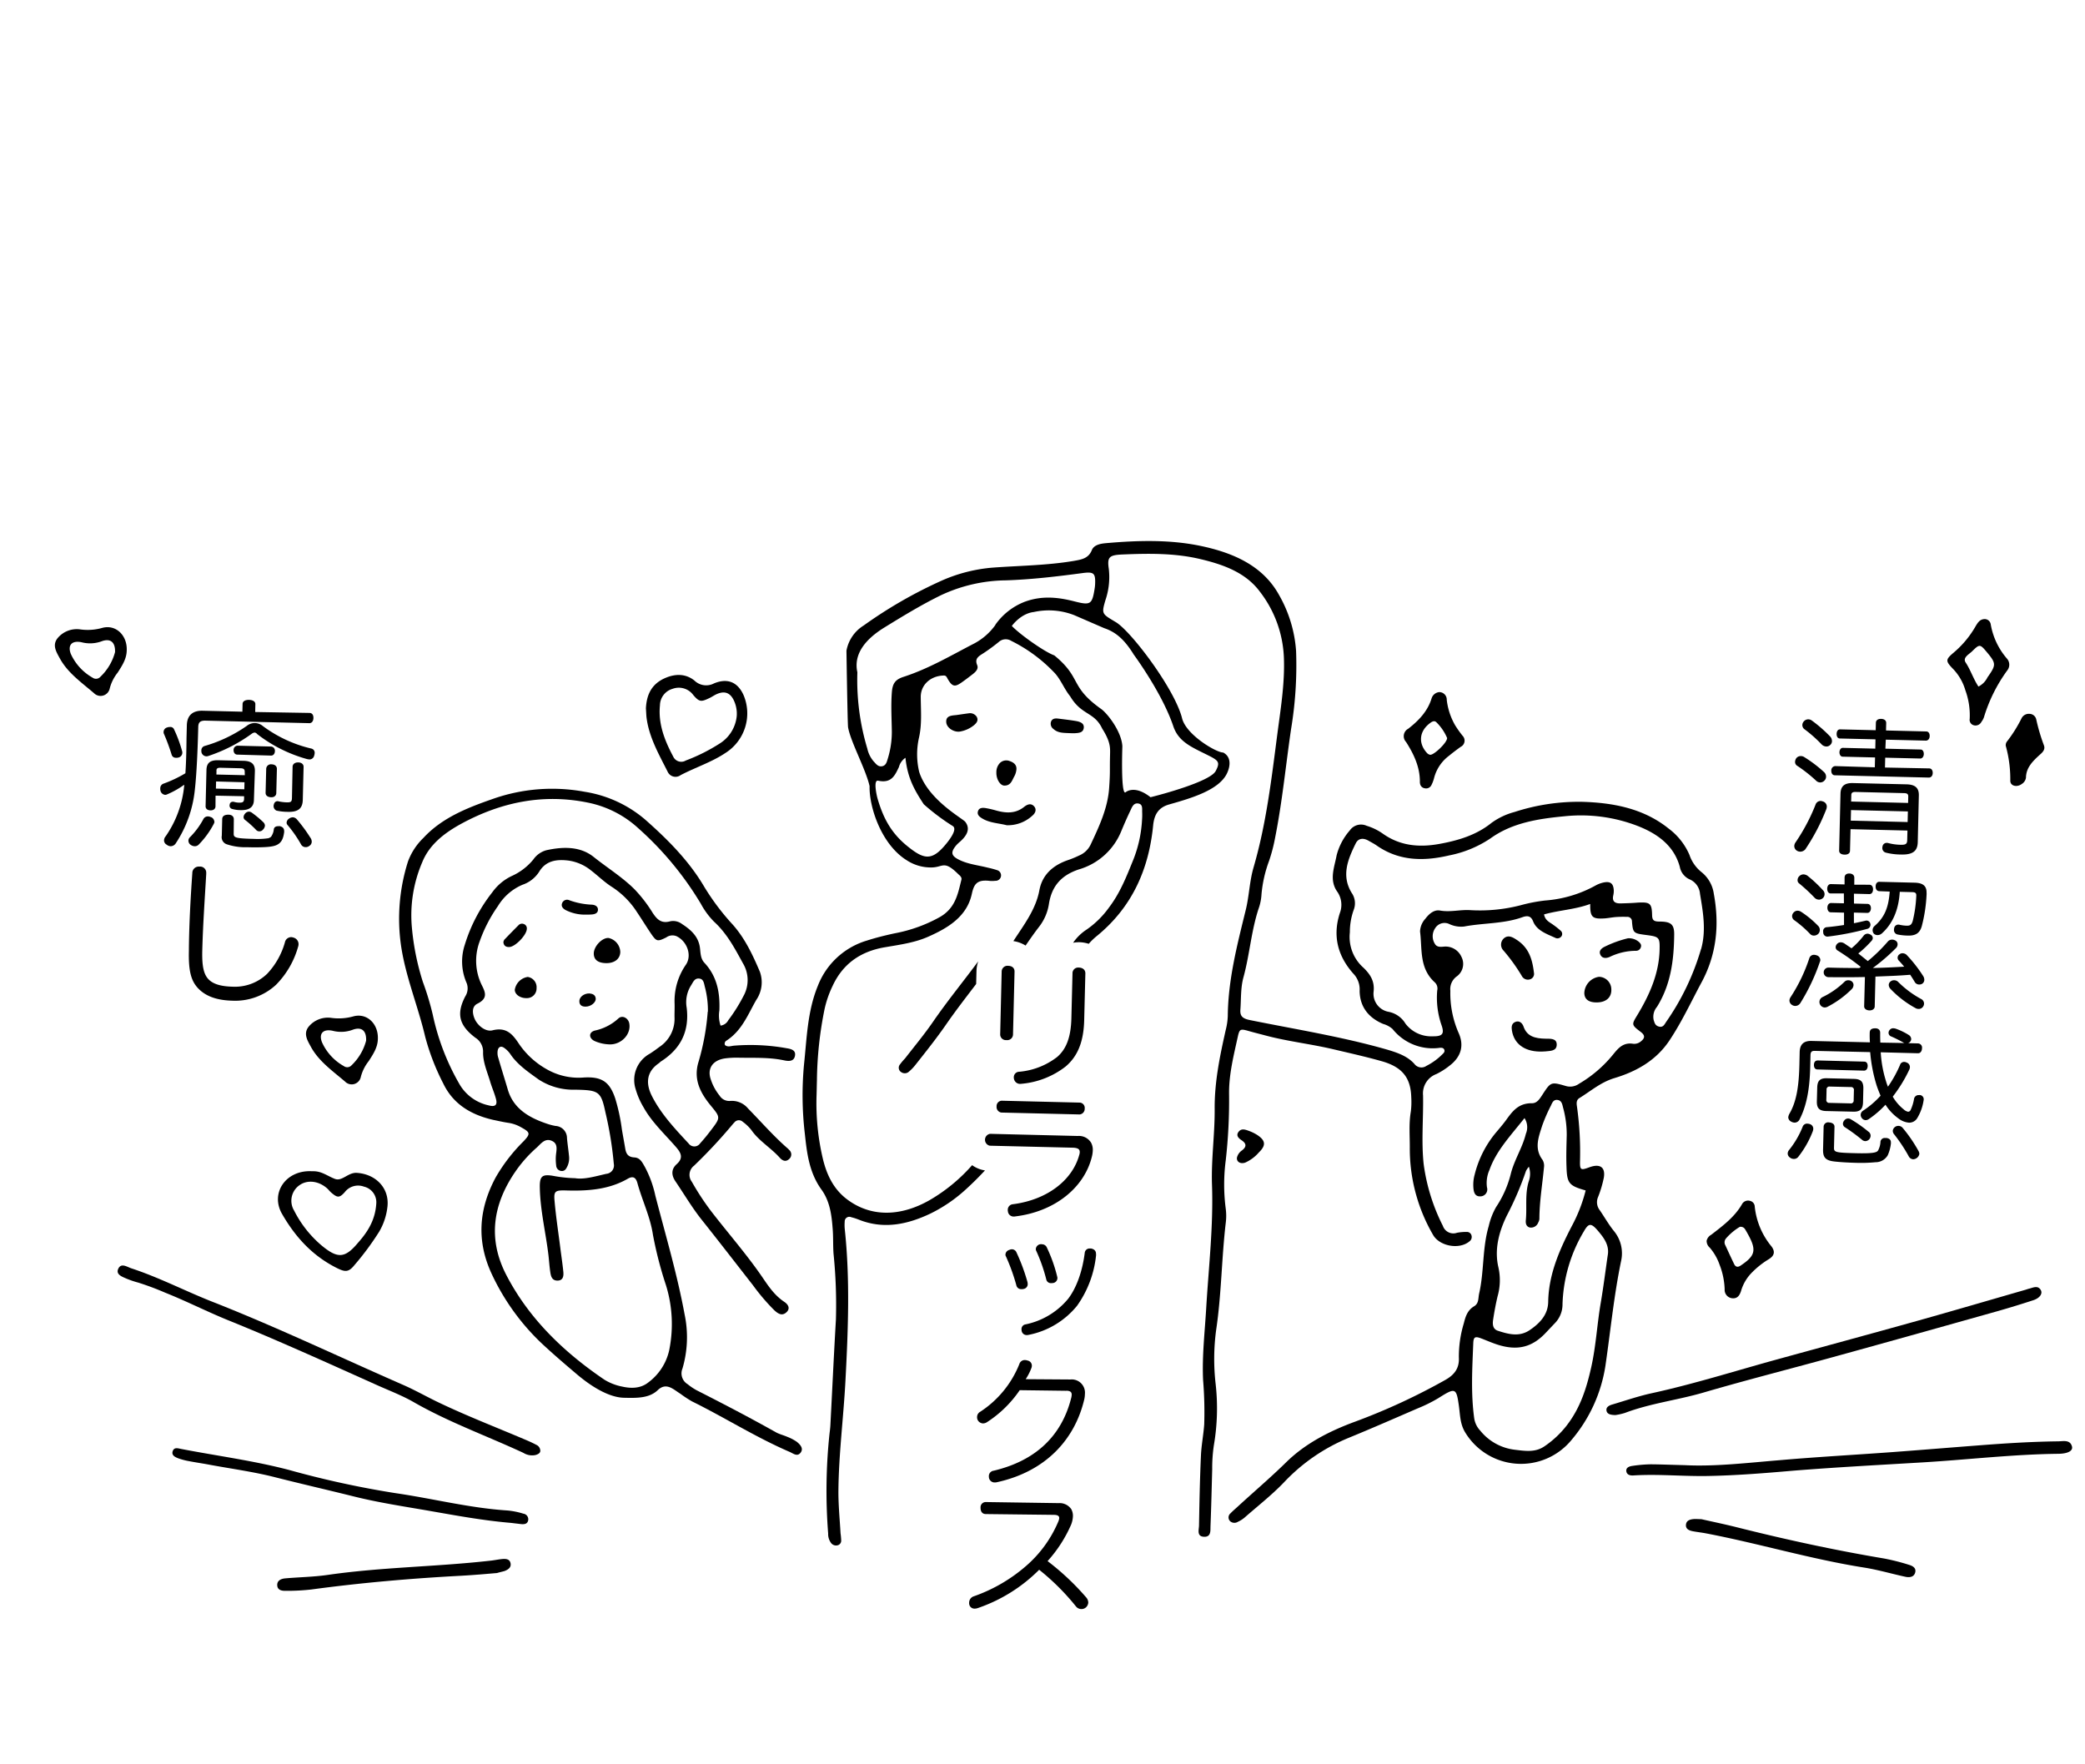 <svg xmlns="http://www.w3.org/2000/svg" width="520" height="440" viewBox="0 0 520 440">
  <g id="img_color" transform="matrix(0.996, -0.087, 0.087, 0.996, 13.371, 157.418)">
    <path id="パス_2829" data-name="パス 2829" d="M159.169,118.233c.639.65,1.467.346,2.232.346a50.978,50.978,0,0,1,12.951,1.76c1.184.3,2.368.692,1.97,2.1s-1.687,1.216-2.819.87c-3.668-1.121-7.482-1.236-11.254-1.645a21.941,21.941,0,0,0-3.144-.126c-3.269.094-4.977,2.1-4.191,5.009a12.49,12.49,0,0,0,1.813,4.129,2.808,2.808,0,0,0,2.442,1.551,5.239,5.239,0,0,1,4.349,2.263c3.007,3.647,5.774,7.482,9.1,10.908.073.084.136.178.2.262a1.488,1.488,0,0,1-.168,2.274c-.954.765-1.76.231-2.316-.513-1.97-2.641-4.831-4.632-6.465-7.513a10.9,10.9,0,0,0-1.959-2.232,1.415,1.415,0,0,0-2.1,0,6.5,6.5,0,0,0-.482.44,128.126,128.126,0,0,1-10.479,9.431,2.861,2.861,0,0,0-.891,3.929,65.607,65.607,0,0,0,4.129,7.691c3.762,5.868,7.922,11.526,11.338,17.583,1.32,2.358,2.62,4.747,4.883,6.56.964.765,1.457,1.834.272,2.7s-2.1.073-2.913-.807a51.574,51.574,0,0,1-4.757-6.675c-3.8-5.847-7.566-11.726-11.422-17.541-2.1-3.2-3.72-6.622-5.575-9.934-.9-1.6-.859-3.144.681-4.286,1.739-1.31,1.394-2.567.283-4.118-2.546-3.542-5.575-6.811-7.335-10.8a18.652,18.652,0,0,1-1.519-4.537,7.461,7.461,0,0,1,4.244-8.551c.891-.461,1.75-.975,2.6-1.509a8.383,8.383,0,0,0,4.349-6.78c.073-1.257.272-2.515.335-3.783a15.9,15.9,0,0,1,3.678-9.315c1.718-2.169.786-5.742-1.739-7.241a2.63,2.63,0,0,0-2.578.073c-2.295.9-2.515.817-3.688-1.236-1.048-1.886-2.022-3.835-3.07-5.732a20.957,20.957,0,0,0-5.679-6.78c-1.771-1.352-3.206-3.07-4.852-4.569a11.432,11.432,0,0,0-5.313-2.892c-3.039-.66-5.711-.44-7.586,2.169A7.974,7.974,0,0,1,112.329,74a13.2,13.2,0,0,0-6.581,4.778,36.214,36.214,0,0,0-5.3,8.383A13.758,13.758,0,0,0,100,97.978c.775,1.928,1.32,3.51-1.446,4.59-1.488.576-1.5,2.232-1.048,3.657.566,1.781,2.452,3.584,4.191,3.3,3.426-.555,4.81,1.278,6.1,3.563a20.486,20.486,0,0,0,6.622,7.335,15.917,15.917,0,0,0,8.687,2.8c4.736.073,6.6,1.6,7.628,5.9a47.655,47.655,0,0,1,.985,7.88c.126,1.582.283,3.144.409,4.747.1,1.247.43,2.211,2.1,2.441,1.436.21,1.855,1.467,2.368,2.546a27.244,27.244,0,0,1,1.991,7.387c1.687,10.049,3.73,20.045,4.7,30.168a27.621,27.621,0,0,1-1.708,13.4,3.144,3.144,0,0,0,.943,4,14.578,14.578,0,0,0,2.1,1.7c6.34,3.95,12.627,7.953,18.778,12.155.828.566,1.834.891,2.735,1.383a11.12,11.12,0,0,1,2.263,1.446c.807.775,1.614,1.823.692,2.808s-1.834,0-2.7-.461c-8.11-4.37-15.351-9.934-23.168-14.67a29.179,29.179,0,0,1-2.662-2.1c-1.739-1.31-3.28-3.28-5.6-1.425s-5.438,1.5-8.571,1.153-7-2.662-11.118-6.8c-2.735-2.756-5.449-5.522-8.027-8.383a56.888,56.888,0,0,1-10.971-18.337c-3.144-8.519-1.907-16.43,3-23.964a42.364,42.364,0,0,1,7.7-8.383c1.991-1.771,1.939-2.1-.272-3.584a9.043,9.043,0,0,0-3.144-1.394c-1.226-.293-2.421-.692-3.626-1.048-5.522-1.792-9.64-4.852-11.631-10.175a57.633,57.633,0,0,1-3.458-11.977c-1.111-7.754-3.573-15.32-4.024-23.2a47.153,47.153,0,0,1,3.563-20.716,15.718,15.718,0,0,1,4.38-5.543c4.988-4.527,11.4-6.465,17.908-8.11a44.408,44.408,0,0,1,23.126.178A30.493,30.493,0,0,1,144.1,60.339c5.292,5.543,10.154,11.359,13.392,18.2a59.384,59.384,0,0,0,6.235,9.955c2.756,3.72,4.307,8.006,5.7,12.27a7.8,7.8,0,0,1-1.509,6.937c-2.379,3.406-4.191,7.262-8.236,9.431A.87.87,0,0,0,159.169,118.233ZM119,148.055c2.211.576,5.019,0,7.859-.4a2.1,2.1,0,0,0,2.1-2.347,90.849,90.849,0,0,0-.964-12.951c-.65-5.313-1.153-5.669-7.031-6.287a15.8,15.8,0,0,1-8.844-3.322c-2.442-2.1-5.009-4.191-6.528-7a6.151,6.151,0,0,0-1.257-1.519c-.807-.754-1.5-.492-1.771.419a3.908,3.908,0,0,0,0,1.876c.524,2.7,1.132,5.407,1.677,8.11.985,4.8,4.632,7.408,9.106,9.336a13.832,13.832,0,0,0,1.949.681,3.018,3.018,0,0,1,2.588,3.28c0,1.477.1,2.955.115,4.432a4.694,4.694,0,0,1-.566,2.452c-.377.65-.765,1.373-1.781,1.132a1.436,1.436,0,0,1-1.048-1.488,11.84,11.84,0,0,1,.157-2.5c.241-1.341.859-2.882-.775-3.72s-2.735.566-3.846,1.394a32.483,32.483,0,0,0-5.92,5.627c-6.224,7.628-8.215,16.022-4.411,25.3,4.6,11.2,12.438,20.328,22.12,28.2a13.256,13.256,0,0,0,4.254,2.1c2.232.713,4.569.891,6.612-.461a13.675,13.675,0,0,0,5.868-7.492,32.746,32.746,0,0,0,.629-16.263,95.972,95.972,0,0,1-2.148-12.857c-.272-4.464-1.918-8.718-2.724-13.1-.21-1.174-.7-2.1-2.305-1.352-4.9,2.284-10.143,2.211-15.456,1.593-2.9-.346-3.259-.147-3.227,2.5,0,3.8.251,7.6.4,11.4.073,2.1.22,4.191.241,6.287,0,.964-.21,2.1-1.593,2.012s-1.572-1.142-1.645-2.1c-.1-1.477-.063-2.955-.1-4.432-.178-5.6-1.048-11.17-.692-16.766.178-3.091.838-3.615,3.95-2.724a33.366,33.366,0,0,0,5.019.954ZM158.487,113.3a2.5,2.5,0,0,0,2.033-1.163,41.192,41.192,0,0,0,4.286-5.658,8.121,8.121,0,0,0,.587-8.194c-1.687-3.835-3.28-7.691-6.287-10.971a19.521,19.521,0,0,1-2.871-4.715,80.4,80.4,0,0,0-13.926-20.15,26.2,26.2,0,0,0-11.6-7.335c-11.139-3.406-21.827-2.1-32.085,2.316-4.474,1.939-8.551,4.5-10.741,8.833a33.531,33.531,0,0,0-3.971,16.189A63,63,0,0,0,85.462,96a69.158,69.158,0,0,1,1.75,8.383,59.1,59.1,0,0,0,5.239,18.044,11.128,11.128,0,0,0,6.7,5.669c1.561.576,2.2.1,1.939-1.425s-.744-2.882-1.048-4.338c-.5-2.5-1.394-5-1.153-7.513a4.087,4.087,0,0,0-1.614-3.846c-3.825-3.468-4.191-6.381-1.593-10.479a3.678,3.678,0,0,0,.545-3.542,13.308,13.308,0,0,1,.461-9.3,40.017,40.017,0,0,1,7.964-12.428,12.574,12.574,0,0,1,5.093-3.594,14.806,14.806,0,0,0,5.837-3.688,5.826,5.826,0,0,1,3.406-2c4.191-.545,8.5-.293,11.631,2.693s6.664,5.617,9.431,8.9a35.157,35.157,0,0,1,4.024,6.287c.9,1.635,1.844,2.913,4.191,2.462a3.657,3.657,0,0,1,2.861.943c2.1,1.635,3.751,3.437,3.919,6.13.084,1.341-.147,2.787.807,4,2.892,3.72,3.217,7.859,2.672,12.155a7.89,7.89,0,0,0-.031,3.793Zm-2.84-3.751a22.9,22.9,0,0,0-.231-6.287c-.126-.807-.136-1.907-1.163-2.1-1.236-.3-1.677.838-2.274,1.572a7.869,7.869,0,0,0-1.519,5.407c.178,5.69-2.19,9.976-7.566,12.773-.2.1-.346.272-.545.388-3.73,2.1-3.521,5.355-2.441,8.027,1.865,4.642,5,8.613,8.089,12.574a1.75,1.75,0,0,0,2.892.178c1.048-.954,2.022-1.98,2.976-3.028,2.7-2.965,2.609-2.934.388-6.182-2.337-3.426-3.709-6.926-2.012-11.076a59.782,59.782,0,0,0,3.364-12.249Z" transform="translate(-1.309 -0.821)"/>
    <path id="パス_2830" data-name="パス 2830" d="M377.169,232.079c-1.153-.136-1.991-.377-2.1-1.247s.66-1.257,1.478-1.425c3.353-.681,6.675-1.519,10.07-1.959,10.678-1.373,21.125-3.7,31.666-5.637,12-2.2,24.017-4.349,36.015-6.6,9.19-1.729,18.348-3.573,27.517-5.365.335-.073.671-.168,1.048-.22.985-.168,2.1-.629,2.714.566.482.933-.325,2-2.012,2.41q-4.485,1.048-9.022,1.928c-13.622,2.578-27.339,5.166-41.013,7.681-11.327,2.1-22.717,3.94-34,6.193-6.591,1.31-13.413,1.519-19.909,3.343A14.943,14.943,0,0,1,377.169,232.079Z" transform="translate(-6.081 -3.396)"/>
    <path id="パス_2831" data-name="パス 2831" d="M393.355,246.613c7.461,1.048,15.613.786,23.776.828,9.431,0,18.861.314,28.24.44,7.115.094,14.24.126,21.355.2,6.664.063,13.329.22,19.972.723,1.268.094,3-.21,3.322,1.561.2,1.1-1.121,1.718-3.531,1.54-11.359-.87-22.728-.5-34.087-.817-10.793-.3-21.586-.671-32.379-.744-7,0-14-.052-20.957-.524-6.193-.409-12.323-1.593-18.547-1.76-.828,0-1.708-.231-1.781-1.163s.817-1.205,1.635-1.236a35.23,35.23,0,0,1,4.464,0C387.434,245.9,390.054,246.246,393.355,246.613Z" transform="translate(-6.141 -3.982)"/>
    <path id="パス_2832" data-name="パス 2832" d="M103.195,216.752c0,.66-.629.922-1.331,1.048a4.1,4.1,0,0,1-2.913-.8c-8.729-5.019-17.96-9.274-26.2-15.016-2.85-1.98-6.078-3.51-9.137-5.239-11.589-6.455-23.137-12.983-34.988-19.029-5.166-2.63-10.049-5.7-15.236-8.309a69.292,69.292,0,0,0-6.465-3.081,23.41,23.41,0,0,1-2.819-1.236c-1.048-.576-2.609-1.247-1.865-2.6.849-1.53,2.19-.335,3.248.126,7.052,3.018,13.423,7.146,20.255,10.479,15.288,7.66,29.906,16.284,44.838,24.426,2.683,1.467,5.239,3.217,7.817,4.768,7.031,4.191,14.377,7.775,21.586,11.621.8.43,1.593.88,2.347,1.373a1.635,1.635,0,0,1,.859,1.467Z" transform="translate(-0.033 -2.623)"/>
    <path id="パス_2833" data-name="パス 2833" d="M94.5,234.893c-6.8-1.174-13.423-3.007-20.077-4.778-6.2-1.645-12.438-3.144-18.505-5.239-6.287-2.159-12.574-4.191-18.861-6.381-5.376-1.9-11-3.144-16.525-4.684-1.54-.43-3.144-.8-4.652-1.236a16.326,16.326,0,0,1-2.578-.912c-.817-.388-1.76-.922-1.31-1.939s1.373-.587,2.1-.377c8.823,2.515,17.814,4.5,26.437,7.586a235.179,235.179,0,0,0,25.9,8.058c9.148,2.148,18.034,5.292,27.38,6.727a18.861,18.861,0,0,1,3.961,1.153,1.415,1.415,0,0,1,1.048,1.792c-.293.912-1.121.9-1.959.723Z" transform="translate(-0.193 -3.39)"/>
    <path id="パス_2834" data-name="パス 2834" d="M52.909,142.065l.681.073c2.1.178,3.468,1.582,5.176,2.379s3.343-1.32,5.459-1.048c4.747.681,7.859,4.485,6.968,9.033a15.6,15.6,0,0,1-2.62,6.1,69.785,69.785,0,0,1-6.874,7.765c-1.593,1.656-2.452,1.53-4.422.325-5.91-3.636-9.693-8.729-12.428-14.6C42.315,146.707,46.611,141.332,52.909,142.065Zm15.561,9.5a4,4,0,0,0-2.683-4.506,4.191,4.191,0,0,0-4.925.985c-1.446,1.341-1.959,1.195-3.343-.22-.314-.314-.545-.692-.849-1.048-1.939-2.1-4.663-2.683-6.727-1.561a4.726,4.726,0,0,0-2.033,6.287,27.821,27.821,0,0,0,6.025,9.211c3.72,3.7,5.554,3.783,9.137.178,2.609-2.462,4.768-5.229,5.4-9.326Z" transform="translate(-0.715 -2.303)"/>
    <path id="パス_2835" data-name="パス 2835" d="M147.913,32.425c.451-3.206,1.781-5.837,5.323-7.073,2.693-.933,5.292-.723,7.335,1.216a4.191,4.191,0,0,0,4.789,1.142c3.563-1.132,5.983.251,7.125,3.6a11.684,11.684,0,0,1-5.753,13.916c-3.626,2-7.786,2.944-11.621,4.537a2.148,2.148,0,0,1-3.144-1.048c-1.865-4.673-4.024-9.284-4.108-14.356C147.882,33.693,147.9,33.064,147.913,32.425Zm22.393,3.94a7.775,7.775,0,0,0-.44-4.191c-.775-1.876-2.1-2.421-4.076-1.739-.639.22-1.216.576-1.855.807-2.159.817-2.6.8-3.971-1.111a4.474,4.474,0,0,0-4.988-1.98,4.349,4.349,0,0,0-3.51,3.835c-.859,4.537.388,8.812,2.18,13a2.2,2.2,0,0,0,3.049,1.268,44.953,44.953,0,0,0,8.781-3.479,9.148,9.148,0,0,0,4.831-6.413Z" transform="translate(-2.397 -0.403)"/>
    <path id="パス_2836" data-name="パス 2836" d="M396.576,260.644c2.483.8,5.449,1.687,8.383,2.693,11.893,4.129,23.912,7.869,36.13,11.034a54.06,54.06,0,0,1,6.151,2.148c.891.356,1.656.943,1.331,1.949-.377,1.174-1.5,1.236-2.536.922-3.385-1.048-6.7-2.358-10.133-3.206-13.161-3.28-25.693-8.309-38.708-11.977-1-.272-2.012-.472-3.007-.754s-1.76-.754-1.561-1.792,1.132-1.216,2.1-1.216C395.172,260.455,395.633,260.539,396.576,260.644Z" transform="translate(-6.366 -4.223)"/>
    <path id="パス_2837" data-name="パス 2837" d="M404.1,190.3a2.3,2.3,0,0,1,1.268-1.4c3.081-1.97,6.193-3.9,8.289-6.884a1.718,1.718,0,0,1,2.1-.7,1.5,1.5,0,0,1,1.048,1.54,18.558,18.558,0,0,0,3.29,10.238c.88,1.425.5,2.41-.985,3.144a21.346,21.346,0,0,0-4.684,3.144,10.751,10.751,0,0,0-2.882,4.191c-.4.912-.975,1.771-2.242,1.572a2.1,2.1,0,0,1-1.771-2.389,18.432,18.432,0,0,0-.744-6.287,13.161,13.161,0,0,0-2.043-4.391,2.211,2.211,0,0,1-.639-1.771Zm8.551-2.745a14.24,14.24,0,0,0-3.626,2.525,1.5,1.5,0,0,0-.356,1.76c.576,1.6,1.153,3.217,1.76,4.82.283.754.807.964,1.582.534,3.846-2.1,4.328-3.447,2.578-7.471-.22-.492-.43-.985-.681-1.467a1.257,1.257,0,0,0-1.257-.7Z" transform="translate(-6.552 -2.938)"/>
    <path id="パス_2838" data-name="パス 2838" d="M487.664,39.537a1.53,1.53,0,0,1,1.614,1.4A17.624,17.624,0,0,0,492.6,49.89a2.284,2.284,0,0,1-.251,2.944,39.013,39.013,0,0,0-6.78,11.107,4.045,4.045,0,0,1-.7,1.048,1.656,1.656,0,0,1-2.1.66,1.394,1.394,0,0,1-.765-1.635,18.211,18.211,0,0,0-.461-7.209A12.826,12.826,0,0,0,479,51.3c-1.792-2.19-1.75-2.536.461-4.1a24.531,24.531,0,0,0,6.109-6.2C486.1,40.3,486.616,39.579,487.664,39.537Zm-2.787,16.64a5.009,5.009,0,0,0,2.452-2.1c2.483-2.924,2.473-3.28.314-6.371-1.436-2.043-1.561-2.1-3.563-.44-.87.723-2.557,1.352-1.855,2.662C483.294,51.9,483.745,54.082,484.876,56.177Z" transform="translate(-7.746 -0.642)"/>
    <path id="パス_2839" data-name="パス 2839" d="M348.445,45.95a1.865,1.865,0,0,1,1.76,2.1,16.484,16.484,0,0,0,1.53,6.486,25.961,25.961,0,0,0,1.645,2.8,1.718,1.718,0,0,1-.733,2.683c-1.048.629-2.1,1.278-3.081,1.959a10.039,10.039,0,0,0-4.191,5.176,8.614,8.614,0,0,1-.817,1.718,1.467,1.467,0,0,1-1.75.66,1.362,1.362,0,0,1-1.048-1.184,2.189,2.189,0,0,1,0-.639c.3-3.584-.912-6.895-2.578-10.08a2.1,2.1,0,0,1,.828-3.248c2.829-1.823,5.239-3.971,6.476-7.073a2.211,2.211,0,0,1,1.96-1.352ZM349.492,57.6a12.1,12.1,0,0,0-2.4-4.275c-.451-.461-1.048-.189-1.54.126-2.84,1.739-3.437,4.7-1.436,7.335a1.435,1.435,0,0,0,.775.545c.9.189,4.422-2.6,4.558-3.73Z" transform="translate(-5.492 -0.746)"/>
    <path id="パス_2840" data-name="パス 2840" d="M72.615,110.05c-.22,2.1-1.509,3.688-2.756,5.3a10.6,10.6,0,0,0-2.305,3.762,2.316,2.316,0,0,1-4.013.807c-2.85-2.9-6.067-5.585-7.712-9.326-.734-1.677-1.666-3.447-.189-5.061a6.224,6.224,0,0,1,5.91-1.729,13.538,13.538,0,0,0,5.355.115C70.415,103.207,73.108,106.246,72.615,110.05Zm-2.955.178c.335-2.546-.859-3.647-3.144-3.007a8.288,8.288,0,0,1-4.967-.2c-2.368-.723-3.542.43-2.882,2.651a12.857,12.857,0,0,0,4.914,6.381,1.425,1.425,0,0,0,1.876,0,13.13,13.13,0,0,0,4.2-5.826Z" transform="translate(-0.889 -1.681)"/>
    <path id="パス_2841" data-name="パス 2841" d="M17.751,6.381c-.22,2.1-1.5,3.7-2.745,5.313A10.374,10.374,0,0,0,12.7,15.455a2.326,2.326,0,0,1-4.024.8c-2.84-2.9-6.057-5.585-7.7-9.326C.231,5.239-.692,3.478.786,1.865A6.214,6.214,0,0,1,6.7.136,13.339,13.339,0,0,0,12.05.251C15.561-.462,18.254,2.588,17.751,6.381Zm-2.944.178c.325-2.546-.87-3.636-3.144-3a8.383,8.383,0,0,1-4.956-.21c-2.41-.723-3.563.44-2.924,2.662a12.983,12.983,0,0,0,4.9,6.381,1.436,1.436,0,0,0,1.886,0,13.234,13.234,0,0,0,4.233-5.837Z" transform="translate(0 0)"/>
    <path id="パス_2842" data-name="パス 2842" d="M497.209,64.471a1.76,1.76,0,0,1,1.53,1.54,46.8,46.8,0,0,0,1.331,6.549c.293.954-.272,1.614-1.048,2.169-1.949,1.477-3.856,2.965-4.108,5.543a2.232,2.232,0,0,1-1.174,1.457c-1.278.786-2.892.272-2.787-1.048a31.014,31.014,0,0,0-.367-8.8,1.541,1.541,0,0,1,.492-1.132,34.262,34.262,0,0,0,4.066-5.407A2.033,2.033,0,0,1,497.209,64.471Z" transform="translate(-7.954 -1.045)"/>
    <path id="パス_2843" data-name="パス 2843" d="M366.278,118.826a1.4,1.4,0,0,1-1.153,1.5,1.708,1.708,0,0,1-1.949-1.048,45.271,45.271,0,0,0-3.971-6.664,2.1,2.1,0,0,1,.493-3.144c1.153-.7,2.19.1,3.07.8C365.618,112.518,366.174,115.5,366.278,118.826Z" transform="translate(-5.816 -1.771)"/>
    <path id="パス_2844" data-name="パス 2844" d="M131.086,116.5a9.734,9.734,0,0,1-3.552-1.174c-1.341-.838-1.236-2.263.335-2.557a12.5,12.5,0,0,0,6.067-2.452c1.048-.891,2.473,0,2.651,1.341C136.922,114.469,134.083,116.953,131.086,116.5Z" transform="translate(-2.053 -1.783)"/>
    <path id="パス_2845" data-name="パス 2845" d="M366.02,138.836c-3.909-.409-6.224-2.578-6.455-5.805-.063-.87,0-1.781,1.048-2.1s1.708.492,1.918,1.331c.629,2.567,2.672,3.217,5.114,3.489,1.195.136,2.892.084,2.745,1.718s-1.7,1.415-2.965,1.446C366.858,138.93,366.292,138.846,366.02,138.836Z" transform="translate(-5.83 -2.122)"/>
    <path id="パス_2846" data-name="パス 2846" d="M287.3,158.953a3.049,3.049,0,0,1,1.425-1.687c1.216-.786,1.278-1.572.115-2.515-.723-.576-1.362-1.3-.587-2.159s1.666-.44,2.494-.063a10.815,10.815,0,0,1,2.022,1.195c2,1.561,2.1,2.787.1,4.411a9.66,9.66,0,0,1-3.626,2.242C288.019,160.692,287.065,159.98,287.3,158.953Z" transform="translate(-4.658 -2.466)"/>
    <path id="パス_2847" data-name="パス 2847" d="M385.463,124.871c-.126,1.886-1.53,2.965-3.7,2.85s-3.227-1.048-3.081-2.672a4.254,4.254,0,0,1,4-3.657,3.144,3.144,0,0,1,2.777,3.479Z" transform="translate(-6.14 -1.969)"/>
    <path id="パス_2848" data-name="パス 2848" d="M132.031,95.908c-1.907-.241-2.829-1.142-2.693-2.641.157-1.8,2.462-3.814,4.034-3.531a3.72,3.72,0,0,1,2.588,3.709C135.772,95.217,134.21,96.191,132.031,95.908Z" transform="translate(-2.097 -1.455)"/>
    <path id="パス_2849" data-name="パス 2849" d="M390.781,112.3a3.835,3.835,0,0,1,2.557,1.048c.409.409.713.859.472,1.425a1.236,1.236,0,0,1-1.32.807,15.11,15.11,0,0,0-6.7.975c-.912.283-1.9.22-2.242-.849-.283-.859.335-1.4,1.048-1.729a27.944,27.944,0,0,1,6.182-1.677Z" transform="translate(-6.218 -1.821)"/>
    <path id="パス_2850" data-name="パス 2850" d="M128.009,83.257a10.625,10.625,0,0,1-4.862-1.582c-.692-.472-1.111-1.111-.629-1.907a1.32,1.32,0,0,1,1.781-.44,18.631,18.631,0,0,0,5.522,1.593c.828.126,1.54.608,1.373,1.509-.136.733-.849.922-1.561.922S128.281,83.268,128.009,83.257Z" transform="translate(-1.983 -1.284)"/>
    <path id="パス_2851" data-name="パス 2851" d="M112.079,97.789a2.578,2.578,0,0,1,1.949,2.965,2.4,2.4,0,0,1-2.672,2.274c-1.593-.094-2.861-1.153-2.777-2.316a3.835,3.835,0,0,1,3.5-2.924Z" transform="translate(-1.76 -1.586)"/>
    <path id="パス_2852" data-name="パス 2852" d="M106.758,88.39a1.729,1.729,0,0,1,.272-.576q1.939-1.7,3.909-3.353a1.2,1.2,0,0,1,1.268-.136,1.142,1.142,0,0,1,.65,1.32c-.2,1.488-3.144,4.066-4.642,4.087C107.281,89.731,106.747,89.28,106.758,88.39Z" transform="translate(-1.731 -1.366)"/>
    <path id="パス_2853" data-name="パス 2853" d="M127.334,103.317c.775.147,1.425.493,1.436,1.394s-1.278,1.9-2.662,1.8c-.922-.063-1.5-.472-1.477-1.362C124.62,104.029,125.951,103.149,127.334,103.317Z" transform="translate(-2.021 -1.675)"/>
    <path id="パス_2854" data-name="パス 2854" d="M236.344,69.952c-1.939-.692-4.191-.922-5.952-2.232-.66-.482-1.226-1.048-.859-1.9s1.257-.775,2.1-.545,1.54.461,2.284.744c2.452.943,4.841,1.3,7.167-.241.733-.492,1.708-.87,2.431,0s.251,1.823-.66,2.421A8.98,8.98,0,0,1,236.344,69.952Z" transform="translate(-3.72 -1.056)"/>
    <path id="パス_2855" data-name="パス 2855" d="M229.331,40.922a1.97,1.97,0,0,1,1.834,1.048c.419.964-.21,1.593-.975,2.1a7.628,7.628,0,0,1-3.437,1.195c-1.572.147-3.29-1.195-3.28-2.578,0-1.645,1.383-1.582,2.672-1.593C227.162,41.037,228.179,40.974,229.331,40.922Z" transform="translate(-3.623 -0.664)"/>
    <path id="パス_2856" data-name="パス 2856" d="M235.03,56.406a3.28,3.28,0,0,1,1.048-2.221A2.274,2.274,0,0,1,238.6,53.9c1.048.451,1.677,1.174,1.467,2.253a4.432,4.432,0,0,1-.723,1.718c-.629.943-1.048,2.18-2.683,1.991C235.606,59.686,234.831,57.988,235.03,56.406Z" transform="translate(-3.81 -0.87)"/>
    <path id="パス_2857" data-name="パス 2857" d="M254.142,48.079c-1.341-.189-2.745-.262-3.72-1.341a1.6,1.6,0,0,1-.409-2.012c.4-.65,1.048-.639,1.781-.492,1.446.314,2.892.608,4.317.975,1.048.272,2.1.744,1.834,1.918s-1.362,1.132-2.41,1.1C255.043,48.2,254.593,48.131,254.142,48.079Z" transform="translate(-4.051 -0.716)"/>
    <path id="パス_2858" data-name="パス 2858" d="M90.313,247.616c-2.609,0-5.711,0-8.792-.094-12.574-.43-25.149-.44-37.723.157a53.728,53.728,0,0,1-6.507-.241c-.964-.073-1.865-.409-1.855-1.467,0-1.236,1.048-1.624,2.148-1.624,3.542,0,7.094.262,10.636.063,13.538-.765,27,.335,40.521,0,1.048,0,2.1-.147,3.144-.157s1.907.2,2.012,1.247-.713,1.5-1.656,1.781C91.738,247.386,91.235,247.438,90.313,247.616Z" transform="translate(-0.575 -3.959)"/>
    <path id="パス_2859" data-name="パス 2859" d="M62.2,26.212c.681.073.933.629.859,1.341s-.472,1.268-1.142,1.195L36.162,25.866c-1.31-.136-1.792.283-1.918,1.394C33.7,32.09,32.882,38.681,32,42.978a29.654,29.654,0,0,1-5.868,12.731,1.53,1.53,0,0,1-1.352.608,1.656,1.656,0,0,1-.943-.472,1.216,1.216,0,0,1-.555-1.142,1.645,1.645,0,0,1,.513-.985A26.532,26.532,0,0,0,29.487,41.5v-.157a21.775,21.775,0,0,1-4.474,2.022,1.048,1.048,0,0,1-.492.063,1.32,1.32,0,0,1-1.048-1.121,1.96,1.96,0,0,1,0-.65,1.205,1.205,0,0,1,.922-1.048,30.954,30.954,0,0,0,5.648-2.1c.419-2.641.765-5.805,1.048-8.771l.356-3.144c.272-2.41,1.75-3.531,4.244-3.248l9.85,1.1.22-1.939c.073-.671.786-.954,1.7-.849s1.54.524,1.467,1.205l-.21,1.939Zm-34.936.461a.985.985,0,0,1,.891.618A32.829,32.829,0,0,1,29.717,33a1.048,1.048,0,0,1,0,.4,1.236,1.236,0,0,1-1.048,1.048,1.939,1.939,0,0,1-.681,0,1.048,1.048,0,0,1-.954-.817,49.02,49.02,0,0,0-1.509-5.5,1.352,1.352,0,0,1,0-.409,1.174,1.174,0,0,1,.912-.975,2.1,2.1,0,0,1,.786-.073Zm8.959,24.478A1.624,1.624,0,0,1,36,51.7a21.659,21.659,0,0,1-4.191,4.82,1.373,1.373,0,0,1-1.048.325,1.855,1.855,0,0,1-1.048-.513,1.268,1.268,0,0,1-.377-1.048,1.226,1.226,0,0,1,.451-.786,19.1,19.1,0,0,0,3.72-4.191,1.247,1.247,0,0,1,1.226-.587,1.488,1.488,0,0,1,.576.189,1.268,1.268,0,0,1,.87,1.247ZM48.17,29.89a1.509,1.509,0,0,0-.786.241A39.609,39.609,0,0,1,36,34.742a1.634,1.634,0,0,1-.451,0,1.3,1.3,0,0,1-1.048-1.048,1.866,1.866,0,0,1,0-.482,1.132,1.132,0,0,1,.838-1.048,35.543,35.543,0,0,0,10.992-4.1,3.144,3.144,0,0,1,2.1-.524,3.2,3.2,0,0,1,1.9.933A32.766,32.766,0,0,0,61.855,35.1a1.048,1.048,0,0,1,.744,1.236,2.4,2.4,0,0,1-.189.629,1.184,1.184,0,0,1-1.257.8,4.119,4.119,0,0,1-.618-.157A35.8,35.8,0,0,1,48.725,30.32a.964.964,0,0,0-.6-.43ZM36.8,47.41c-.073.6-.587.943-1.341.859s-1.184-.534-1.111-1.132l1-8.98c.2-1.781,1.153-2.389,3.144-2.169l6.287.692c1.939.22,2.777,1.048,2.578,2.819l-.87,7.157c-.2,1.823-1.467,2.441-3.489,2.211a7.754,7.754,0,0,1-2.1-.472.838.838,0,0,1-.576-.943.513.513,0,0,1,.063-.241.733.733,0,0,1,.828-.587h.157a5.082,5.082,0,0,0,1.32.346c.912.1,1.289,0,1.383-.849l.063-.629-7.084-.765Zm8.016-8c.073-.629-.262-.87-.933-.943l-5.019-.566c-.713-.073-1.048.094-1.048.723l-.094.87,7.042.786Zm-7.524,3.573,7.042.786.2-1.739-7.042-.817Zm3.447,11.526c-.115.954.22,1.226,3.772,1.666l1.111.126a18.3,18.3,0,0,0,3.552.157,1.237,1.237,0,0,0,.409-.115.933.933,0,0,0,.566-.461,3.72,3.72,0,0,0,.65-1.53c.136-.545.608-.734,1.195-.671h.283c.733.21,1.121.65,1.048,1.32v.2c-.335,1.53-.807,2.557-2.022,3.06-1.048.44-2.777.409-5.941.136l-1.551-.168a14.586,14.586,0,0,1-5.03-1.174,1.865,1.865,0,0,1-1.048-2.232l.461-4.108c.084-.8.723-1.048,1.593-.985s1.373.555,1.289,1.3ZM43.34,35c-.587-.063-.891-.576-.817-1.247a1.048,1.048,0,0,1,1.048-.964l8.309.933a1.048,1.048,0,0,1,.891,1.205c-.073.671-.482,1.1-1.048,1.048ZM48.369,52.4a1.184,1.184,0,0,1,.3.87,1.6,1.6,0,0,1-.587.943,1.121,1.121,0,0,1-.964.325,1.048,1.048,0,0,1-.681-.356,25.431,25.431,0,0,0-2.609-2.808.859.859,0,0,1-.272-.754,1.467,1.467,0,0,1,.409-.754,1.278,1.278,0,0,1,1.048-.44,1.3,1.3,0,0,1,.681.314A26.353,26.353,0,0,1,48.38,52.4Zm1.855-13.276a1.174,1.174,0,0,1,1.436-.964c.828.094,1.289.587,1.216,1.257L52.2,45.409c-.063.629-.629,1.048-1.457.912s-1.257-.576-1.195-1.216Zm6.6.094c.073-.671.681-1.048,1.509-.954s1.3.587,1.216,1.257l-.912,8.152c-.231,2.1-1.4,2.934-3.9,2.651a13.192,13.192,0,0,1-2.861-.555,1.228,1.228,0,0,1-.555-1.509c.189-.618.576-.859,1.048-.807a.629.629,0,0,1,.231.063,11.306,11.306,0,0,0,1.959.419c1.048.115,1.331,0,1.436-1.048Zm-2.7,13.737a1.362,1.362,0,0,1,.618-.891,1.823,1.823,0,0,1,1.048-.283,1.467,1.467,0,0,1,.975.629,38.477,38.477,0,0,1,2.913,4.778,1.739,1.739,0,0,1,.272,1.111,1.257,1.257,0,0,1-.713.964,1.415,1.415,0,0,1-.943.21,1.289,1.289,0,0,1-1.048-.754,30.619,30.619,0,0,0-2.913-5.093A.922.922,0,0,1,54.122,52.953Z" transform="translate(-0.377 -0.351)"/>
    <path id="パス_2860" data-name="パス 2860" d="M33.1,64.495v.115C32.249,70.4,31.149,77.373,30.436,83.7c-.409,3.72-.168,5.826.964,7.2s3.144,2.033,5.826,2.337a11.6,11.6,0,0,0,8.844-2.462,18.861,18.861,0,0,0,5.082-7.4,1.614,1.614,0,0,1,1.677-1.184,2.1,2.1,0,0,1,.629.189,1.677,1.677,0,0,1,1.048,1.76,2.19,2.19,0,0,1-.189.66,21.89,21.89,0,0,1-6.287,8.907,15.016,15.016,0,0,1-11.191,3c-3.72-.419-6.392-1.593-8.121-3.668s-2.159-4.652-1.6-9.682c.566-6.13,1.614-13.423,2.536-19.207a1.6,1.6,0,0,1,1.886-1.477h.084A1.519,1.519,0,0,1,33.1,64.495Z" transform="translate(-0.436 -1.016)"/>
    <path id="パス_2861" data-name="パス 2861" d="M444.354,75.68a1.3,1.3,0,0,1-.419.8,1.446,1.446,0,0,1-1.195.43,1.488,1.488,0,0,1-.933-.513,35.818,35.818,0,0,0-4.422-4.15,1.111,1.111,0,0,1-.4-1.048,1.7,1.7,0,0,1,.388-.838,1.4,1.4,0,0,1,1.195-.419,1.593,1.593,0,0,1,.713.262,33.04,33.04,0,0,1,4.652,4.191,1.551,1.551,0,0,1,.419,1.289Zm-.461,7.408a3.139,3.139,0,0,1-.126.5,50.926,50.926,0,0,1-6.13,9.609,1.656,1.656,0,0,1-1.341.482,1.582,1.582,0,0,1-.849-.356,1.373,1.373,0,0,1-.492-1.163,1.708,1.708,0,0,1,.388-.88,47.565,47.565,0,0,0,5.795-8.949,1.331,1.331,0,0,1,1.352-.807,1.75,1.75,0,0,1,.534.168A1.341,1.341,0,0,1,443.893,83.088Zm1.163-14.974a1.7,1.7,0,0,1-1.111-.639,33.317,33.317,0,0,0-3.992-4.191,1.3,1.3,0,0,1-.367-1.048,1.414,1.414,0,0,1,.43-.838,1.477,1.477,0,0,1,2-.073,35.165,35.165,0,0,1,4.265,4.432A1.687,1.687,0,0,1,446.6,66.9a1.257,1.257,0,0,1-.461.87A1.373,1.373,0,0,1,445.056,68.114ZM470.2,75.795c.545.063.817.576.744,1.226s-.451,1.048-1,1.048l-23.409-2.62c-.545-.063-.817-.608-.744-1.226a1.057,1.057,0,0,1,1.048-1.048l9.839,1.163.272-2.442-8.048-.9c-.513-.052-.744-.629-.681-1.184s.409-1.048.922-1l8.058.9.251-2.305-8.823-.985c-.576-.063-.775-.6-.713-1.216s.388-1.111.964-1.048l8.823.985.21-1.865c.073-.618.618-.922,1.383-.838s1.236.5,1.174,1.132l-.21,1.855,9.986,1.121c.587.063.817.608.744,1.226s-.419,1.048-1,1.048l-9.986-1.111-.293,2.232,8.75.975c.513.063.744.6.681,1.184s-.419,1.048-.922,1.048l-8.75-.975-.272,2.442ZM448.7,94.541c-.073.66-.65.933-1.457.838s-1.31-.482-1.236-1.132l1.572-14.115c.22-1.886,1.257-2.588,3.364-2.347l13.276,1.477c2.1.241,3.007,1.153,2.787,3.049L465.72,93.9c-.251,2.19-1.519,3.007-4.4,2.683a15.959,15.959,0,0,1-3.709-.786,1.174,1.174,0,0,1-.817-1.268.857.857,0,0,1,.073-.325,1.048,1.048,0,0,1,1.163-.828.912.912,0,0,1,.325.073,13.14,13.14,0,0,0,3.049.7c1.278.147,1.635-.073,1.739-.985l.272-2.4L449.3,89.187Zm15.477-10.625.178-1.6c.063-.629-.241-.838-.933-.922l-12.082-1.352c-.7-.073-1.048.1-1.111.692l-.178,1.6Zm-.534,4.736.293-2.63-14.1-1.572-.293,2.62Z" transform="translate(-7.052 -0.989)"/>
    <path id="パス_2862" data-name="パス 2862" d="M438.872,121.7a.681.681,0,0,1-.115.356,49.406,49.406,0,0,1-5.742,9.839,1.53,1.53,0,0,1-1.373.65,1.488,1.488,0,0,1-.807-.346,1.3,1.3,0,0,1-.5-1.163,1.582,1.582,0,0,1,.346-.775,41.014,41.014,0,0,0,5.512-9.3,1.205,1.205,0,0,1,1.257-.713,2.1,2.1,0,0,1,.608.178,1.247,1.247,0,0,1,.817,1.278Zm.22-8.54a1.415,1.415,0,0,1,.314,1.048,1.362,1.362,0,0,1-.43.88,1.582,1.582,0,0,1-1.184.377,1.278,1.278,0,0,1-.9-.5,27.169,27.169,0,0,0-3.636-3.762,1.258,1.258,0,0,1-.44-1.048,1.32,1.32,0,0,1,.471-.87,1.341,1.341,0,0,1,1.048-.356,1.75,1.75,0,0,1,.88.4,24.1,24.1,0,0,1,3.877,3.835Zm.692-6.528a1.54,1.54,0,0,1-.912-.472,43.266,43.266,0,0,0-3.6-3.982.964.964,0,0,1-.314-.849,1.362,1.362,0,0,1,.513-.943,1.488,1.488,0,0,1,1.1-.356,2.012,2.012,0,0,1,.922.4,33.1,33.1,0,0,1,3.573,3.982,1.373,1.373,0,0,1-.168,1.9,1.53,1.53,0,0,1-1.153.325Zm6.8,22a1.52,1.52,0,0,1-.513.943,24.353,24.353,0,0,1-6.444,3.888,1.708,1.708,0,0,1-.712.1,1.373,1.373,0,0,1-1.163-1.5,1.341,1.341,0,0,1,.859-1.121,20.589,20.589,0,0,0,5.763-3.3,1.3,1.3,0,0,1,1.048-.325,1.383,1.383,0,0,1,.744.3,1.142,1.142,0,0,1,.419,1.016Zm6.151-24.593c.618.073.849.65.775,1.268s-.419,1.132-1.048,1.048l-3.793-.43-.2,2.452,3.353.377c.587.063.817.608.754,1.184s-.43,1.142-1.048,1.048l-3.28-.367-.22,2.641c1.048-.1,2.1-.251,2.955-.377a.964.964,0,0,1,1.111.9.555.555,0,0,1,0,.262,1.048,1.048,0,0,1-.954.922,68.466,68.466,0,0,1-9.818,1.048h-.178a1.048,1.048,0,0,1-.943-1.174v-.22a.954.954,0,0,1,.954-.964c1.436,0,2.955-.073,4.37-.168l.272-3.07-3.322-.377c-.545-.063-.765-.671-.7-1.257s.409-1.048.964-1.048l3.238.356.2-2.452-3.29-.283c-.576-.063-.807-.65-.744-1.268s.43-1.132,1.048-1.048l3.353.377.157-1.718c.073-.618.513-.975,1.278-.891s1.195.545,1.132,1.163l-.157,1.718Zm-3.144,22.833c-3.081-.2-6.151-.472-9.106-.765a1.195,1.195,0,0,1,.2-2.379l1.561.178c2.043.231,4.087.419,6.13.608a.462.462,0,0,0,.2-.126.419.419,0,0,0,.2-.126,61.706,61.706,0,0,0-5.355-4.548.964.964,0,0,1-.451-.933,1.236,1.236,0,0,1,.377-.692,1.184,1.184,0,0,1,1-.367,1.75,1.75,0,0,1,.849.346l1.687,1.373a20.518,20.518,0,0,0,3.269-2.85,1.247,1.247,0,0,1,1.048-.43,1.5,1.5,0,0,1,.7.3.964.964,0,0,1,.492.9,1.048,1.048,0,0,1-.335.629,26.99,26.99,0,0,1-3.6,2.882l2.2,2.1a40.1,40.1,0,0,0,5.355-4.38,1.4,1.4,0,0,1,1.195-.419,1.593,1.593,0,0,1,.712.262,1.048,1.048,0,0,1,.5,1.048,1.383,1.383,0,0,1-.377.775,47.789,47.789,0,0,1-6.287,4.537c2.6.178,5.239.283,7.817.356-.409-.6-.828-1.163-1.247-1.687a1.01,1.01,0,0,1,.388-1.509,1.111,1.111,0,0,1,.8-.168,1.53,1.53,0,0,1,.9.461,34.456,34.456,0,0,1,3.72,5.732,1.782,1.782,0,0,1,.157.87,1.153,1.153,0,0,1-.734.985,1.373,1.373,0,0,1-.671.073,1.268,1.268,0,0,1-1.048-.786c-.272-.576-.608-1.205-.943-1.834-2.913,0-5.774-.168-8.676-.3l-.828,7.4c-.063.618-.66.964-1.425.87s-1.268-.545-1.195-1.163Zm5.449-21.02c-.618-.073-.891-.587-.817-1.278s.461-1.121,1.048-1.048l8.676.975c1.97.22,3,.964,2.787,2.819v.178a38.215,38.215,0,0,1-1.886,7.911c-.629,1.708-1.729,2.316-3.626,2.1a14.041,14.041,0,0,1-2.641-.513,1.121,1.121,0,0,1-.744-1.226,1.424,1.424,0,0,1,.073-.367,1.048,1.048,0,0,1,1.163-.828.713.713,0,0,1,.293.073,9.5,9.5,0,0,0,1.729.377c.87.094,1.236-.157,1.593-1.048a31.648,31.648,0,0,0,1.436-6.224c.073-.618-.157-.87-.964-.954l-3.06-.346c-.618,4.191-2.295,7.681-5.4,9.986a1.645,1.645,0,0,1-1.111.283,1.393,1.393,0,0,1-.8-.388,1.352,1.352,0,0,1-.262-.985,1.383,1.383,0,0,1,.5-.9c2.766-1.98,3.961-4.391,4.579-8.278ZM456.78,128.3a1.5,1.5,0,0,1,1.048.6,24.7,24.7,0,0,0,5.239,4.642,1.289,1.289,0,0,1,.639,1.257,1.446,1.446,0,0,1-.168.492,1.31,1.31,0,0,1-1.331.671,1.509,1.509,0,0,1-.639-.22,25.276,25.276,0,0,1-5.931-5.428,1.488,1.488,0,0,1-.293-.985,1.142,1.142,0,0,1,.618-.859,1.289,1.289,0,0,1,.849-.157Z" transform="translate(-6.977 -1.622)"/>
    <path id="パス_2863" data-name="パス 2863" d="M457.933,144.786l-.178-.084a34,34,0,0,0-2.934-1.813.975.975,0,0,1-.419-1.519,1.132,1.132,0,0,1,1.048-.5,3.776,3.776,0,0,1,.534.126,16.014,16.014,0,0,1,3.227,1.918,1.247,1.247,0,0,1,.472,1.048.985.985,0,0,1-.21.493,1.048,1.048,0,0,1-.671.44l2.515.283a1.048,1.048,0,0,1,.849,1.31c-.073.66-.471,1.205-1.121,1.132l-9.221-1.048a29.825,29.825,0,0,0,.692,7.335,11.89,11.89,0,0,0,.356,1.373,30.386,30.386,0,0,0,3.458-5.114,1.048,1.048,0,0,1,1.111-.692,1.32,1.32,0,0,1,.6.21,1.163,1.163,0,0,1,.713,1.195,1.637,1.637,0,0,1-.168.566,36.247,36.247,0,0,1-4.736,6.413,11.38,11.38,0,0,0,2.452,3.406,2.221,2.221,0,0,0,1.048.681.744.744,0,0,0,.681-.44,10.749,10.749,0,0,0,1.048-2.578,1.142,1.142,0,0,1,1.289-.891h.21a1.048,1.048,0,0,1,.9,1.216,1.28,1.28,0,0,1-.063.283,11.945,11.945,0,0,1-1.949,4.191,2.316,2.316,0,0,1-2.169.943,4.946,4.946,0,0,1-2.515-1.278,12.448,12.448,0,0,1-2.913-3.688,24.1,24.1,0,0,1-4.338,3.144,1.509,1.509,0,0,1-.943.262,1.247,1.247,0,0,1-.891-.608,1.31,1.31,0,0,1-.21-.838,1.268,1.268,0,0,1,.629-.933,22.423,22.423,0,0,0,4.726-3.374c-.272-.849-.545-1.729-.765-2.672a38.772,38.772,0,0,1-.87-8.383l-13.716-1.509c-.692-.073-1.048.063-1.174.87l-.356,3.206c-.587,5.239-1.708,9.368-3.73,12.574a1.383,1.383,0,0,1-1.373.734,1.981,1.981,0,0,1-.912-.4,1.258,1.258,0,0,1-.513-1.048,2.462,2.462,0,0,1,.356-.849c2.012-2.84,2.944-6.539,3.552-11.967l.346-3.144c.22-1.97,1.3-2.735,3.2-2.515l14.471,1.614a23.039,23.039,0,0,1,.157-2.379c.084-.8.566-1.048,1.4-1s1.268.513,1.195,1.247-.147,1.645-.168,2.421Zm-25.882,17.929a2.012,2.012,0,0,1,.639.178,1.205,1.205,0,0,1,.712,1.226,2.179,2.179,0,0,1-.178.608,24.384,24.384,0,0,1-4.191,6.067,1.352,1.352,0,0,1-1.153.388,1.572,1.572,0,0,1-.912-.43,1.268,1.268,0,0,1-.461-1.048,1.425,1.425,0,0,1,.388-.807,22.437,22.437,0,0,0,3.888-5.47,1.184,1.184,0,0,1,1.268-.723Zm3.657-13.255c-.587-.063-.828-.566-.754-1.226s.419-1.048,1.048-1l11.526,1.3c.587.063.828.566.754,1.184s-.419,1.1-1,1.048Zm8.907,3.144c1.719.2,2.295.922,2.1,2.641l-.377,3.385c-.2,1.718-.964,2.295-2.641,2.1l-6.706-.744c-1.708-.2-2.295-.922-2.1-2.641l.388-3.385c.189-1.718.912-2.295,2.63-2.1Zm-8.592,11.191a1.13,1.13,0,0,1,1.467-.912c.807.136,1.3.555,1.226,1.205l-.566,5.1c-.136,1.174.1,1.341,5.176,1.907,4.621.524,5.323.262,5.7-.168a5.041,5.041,0,0,0,.775-2.022,1.048,1.048,0,0,1,1.32-.922h.22c.765.157,1.153.608,1.048,1.257v.147a9.841,9.841,0,0,1-1.048,2.913,3.51,3.51,0,0,1-3.227,1.477,37.867,37.867,0,0,1-4.988-.293c-1.855-.21-3.751-.492-5.051-.754-2.379-.451-2.913-1.32-2.682-3.322Zm2.421-9.808a.7.7,0,0,0-.891.713l-.272,2.442a.7.7,0,0,0,.713.891l5.176.576a.7.7,0,0,0,.891-.713l.272-2.442a.7.7,0,0,0-.713-.891Zm8.655,12.071a1.268,1.268,0,0,1,.4,1.048,1.456,1.456,0,0,1-.388.807,1.4,1.4,0,0,1-1.048.4,1.3,1.3,0,0,1-.8-.419,45.123,45.123,0,0,0-3.9-3.427,1.048,1.048,0,0,1-.482-.974,1.278,1.278,0,0,1,.377-.734,1.174,1.174,0,0,1,1.048-.44,1.488,1.488,0,0,1,.7.3,33.22,33.22,0,0,1,4.087,3.458Zm6.025.231a1.4,1.4,0,0,1,1.488-1.048,1.373,1.373,0,0,1,1.048.629,35.458,35.458,0,0,1,3.416,6.067,1.467,1.467,0,0,1,.136.754,1.645,1.645,0,0,1-1.645,1.174,1.341,1.341,0,0,1-1.048-.849,39.15,39.15,0,0,0-3.144-5.774,1.31,1.31,0,0,1-.252-.933Z" transform="translate(-6.915 -2.278)"/>
    <path id="パス_2864" data-name="パス 2864" d="M409.721,101.312a8.383,8.383,0,0,0-2.662-5.732,9.315,9.315,0,0,1-2.546-4.464,16.158,16.158,0,0,0-4.611-7.01c-5.742-5.5-13.119-7.6-20.821-8.509a51.66,51.66,0,0,0-17.1,1.048,17.384,17.384,0,0,0-6,2.232c-4.024,2.693-8.634,3.647-13.507,4.087-5.176.461-9.818-.451-13.769-3.846a14.135,14.135,0,0,0-3.783-2.253,3.405,3.405,0,0,0-4.286.786,15.172,15.172,0,0,0-3.814,5.9c-.8,2.882-2.4,5.858-.713,8.917a5.732,5.732,0,0,1,.283,5.449c-2.358,5.512-1.551,10.751,2.2,15.644a5.658,5.658,0,0,1,1,4.191c-.272,3.8,1.467,6.769,5.124,8.708a6,6,0,0,1,2.232,1.467,12.794,12.794,0,0,0,11.306,5.7c.471,0,.954.073,1.1.566s-.189.8-.513,1.048a15.3,15.3,0,0,1-4.265,2.578,2.18,2.18,0,0,1-2.955-.744c-1.582-2.1-3.94-3.144-6.455-4.139-10.908-4.191-22.288-7.021-33.531-10.342-1.75-.524-2.295-1.195-2.1-2.651.451-2.7.513-5.47,1.477-8.079,2.1-5.669,2.986-11.673,5.47-17.227a12.838,12.838,0,0,0,.828-3.06,31.991,31.991,0,0,1,2.62-8.142,41.529,41.529,0,0,0,2.012-5.679c2.546-8.739,4.191-17.667,6.287-26.511A97.344,97.344,0,0,0,311.181,31.9a32.6,32.6,0,0,0-3-14.251c-3.374-7.66-10.479-11.526-18.453-13.936C282.144,1.43,274.16.969,266.2.98c-1.436,0-2.986.21-3.594,1.436-1.048,2.033-2.808,2.1-4.81,2.284-6.654.524-13.329,0-19.983-.1a39.148,39.148,0,0,0-13.109,2.1,112.571,112.571,0,0,0-20.433,9.483,9.357,9.357,0,0,0-4.82,5.889s-1.331,18.348-1.257,19.092c.346,3.751,3.489,10.772,4.066,15.058-.587,5.239,1.687,14.848,7.691,19.281a10.929,10.929,0,0,0,5.711,2.253c3.144.346,3.364-1.729,6.769,2.316.419.419.807.87.618,1.4-1.174,3.374-2.033,6.8-5.994,8.729a37.02,37.02,0,0,1-11.757,3.144c-2.379.3-4.768.671-7.094,1.205A18.861,18.861,0,0,0,185.082,104.7c-3.144,6.067-3.877,12.71-5.145,19.207a82.015,82.015,0,0,0-1.31,17.332c.094,4.852.231,9.693,2.924,14.209,1.823,3.049,1.97,6.5,1.928,9.881,0,2.1-.293,4.191-.325,6.287a126.635,126.635,0,0,1-.838,16.43c-1.268,8.645-2.431,17.321-3.647,25.976-.1.734-.251,1.457-.409,2.18a135.328,135.328,0,0,0-2.515,24.834,3.709,3.709,0,0,0,.534,2.452,1.54,1.54,0,0,0,1.446.7,1.174,1.174,0,0,0,1.1-1.048,16.178,16.178,0,0,0,0-1.886c.115-3.584.063-7.188.409-10.751.88-9.022,2.829-17.908,4.1-26.888,1.771-12.574,3.385-25.149,3.144-37.807a10.48,10.48,0,0,1,.147-1.9,1.153,1.153,0,0,1,1.718-.964,14.949,14.949,0,0,1,1.886.8c6.036,3.028,12.145,2.159,17.918,0a37.293,37.293,0,0,0,9.294-5.239c1.792-1.362,3.51-2.8,5.155-4.286a7.21,7.21,0,0,1-3.081-1.582A42.49,42.49,0,0,1,208.2,160.4c-7.335,3.385-14.785,3.144-20.486-1.97-3.217-2.882-4.548-6.654-5.145-10.573a60.074,60.074,0,0,1-.178-16.106c.136-1.153.251-2.305.388-3.468a93.544,93.544,0,0,1,3.468-17.677,26.2,26.2,0,0,1,2.473-5.512c2.934-5.134,7.492-7.985,13.842-8.5,3.657-.3,7.419-.482,10.835-1.624,5.239-1.771,10.217-4.191,11.935-9.756.765-2.483,1.677-3.458,4.715-2.84a5.973,5.973,0,0,0,1.373.1,1.355,1.355,0,0,0,.713-2.6,21.232,21.232,0,0,0-2.242-.817c-2.274-.8-4.684-1.257-6.769-2.462s-2.274-2.1-.65-3.751A8.624,8.624,0,0,1,223.517,72c1.4-1.048,3.091-2.683,1.76-4.81-.6-.943-8.792-6.287-10.384-13.454a18.862,18.862,0,0,1,.692-8.467c1.048-3.238,1.048-6.633,1.32-10,.2-3.049,2.84-5.1,6.1-4.925.744,0,.786.513,1.048,1.048.9,1.886,1.551,2.1,3.269,1.1.964-.545,1.9-1.153,2.829-1.739s1.8-1.268,1.467-2.295c-.545-1.739.671-2.18,1.886-2.829a46.294,46.294,0,0,0,3.982-2.421,2.588,2.588,0,0,1,3.144,0,38.1,38.1,0,0,1,9.787,8.551c1.624,1.876,2.221,4.4,3.636,6.486,2.421,5.04,5.658,4.349,7.272,8.75,1.739,3.353,1.572,4.862,1.394,6.476-.5,4.4-.283,4.076-.974,8.456-.786,4.967-3.332,9.347-5.868,13.7a5.533,5.533,0,0,1-3.06,2.389,24.785,24.785,0,0,1-2.588.828c-4.1.954-6.979,3.144-8.037,6.947-1.31,4.715-4.621,8.278-7.566,12.061a7.869,7.869,0,0,1,2.944,1.373c1.216-1.467,2.431-2.934,3.73-4.338a12.292,12.292,0,0,0,2.986-5.564c1.048-4.118,3.489-6.759,8.194-7.869A16.294,16.294,0,0,0,263.765,73c.88-1.7,1.8-3.385,2.777-5.04.472-.8.954-1.949,2.211-1.561,1.048.325.713,1.425.681,2.242a16.455,16.455,0,0,1-.2,1.886,31.352,31.352,0,0,1-3,9.64c-2.033,3.982-3.992,7.985-7.1,11.4a22.991,22.991,0,0,1-6.046,5.009,11.872,11.872,0,0,0-3.646,2.986,7.91,7.91,0,0,1,1.572,0,8.383,8.383,0,0,1,2.284.6,16.607,16.607,0,0,1,2.1-1.708c9.609-6.507,14.492-15.718,16.472-26.291.492-2.662,1.687-4.359,4.422-4.883,5.47-1.048,12.627-2.442,15.026-6.413,1.048-1.75,1.509-4.055-.461-5.323-1.666-.1-8.907-5.239-9.483-9.494C280.1,38.525,270.587,23.4,267.013,20.816c-3.29-2.379-3.416-2.316-2.1-5.7a17.9,17.9,0,0,0,1.509-7.723c-.178-3,.44-3.4,3.835-3.238,6.444.293,12.931.775,19.061,2.808,5.585,1.844,10.961,4.286,14.1,9.326a28.711,28.711,0,0,1,4.6,16.766c-.283,6.455-1.886,12.7-3.28,19-2.431,11.034-4.7,22.1-8.823,32.7-1.32,3.4-1.7,6.979-2.85,10.363-2.9,8.519-5.91,17-6.78,26a16.039,16.039,0,0,1-.8,3.385c-2.022,6.35-3.94,12.7-4.474,19.4-.5,6.287-1.991,12.574-2.316,18.861-.534,10.279-2.609,20.3-4.1,30.388-.87,5.941-2.1,11.851-2.347,17.866a97.181,97.181,0,0,1-.681,11.044c-.409,2.6-1.163,5.145-1.5,7.754-.765,5.753-1.383,11.526-1.991,17.3-.115,1.048-.838,2.641.975,2.892s1.729-1.394,1.865-2.494c.6-4.715,1.121-9.431,1.666-14.157a38.177,38.177,0,0,1,.943-5.931,54.488,54.488,0,0,0,1.76-15.047,54.551,54.551,0,0,1,1.3-13.517c2.1-8.75,2.9-17.7,4.726-26.479a13.778,13.778,0,0,0,.283-3.468,46.6,46.6,0,0,1,1.048-11.956,133.464,133.464,0,0,0,2.284-16.609c.4-4.81,1.97-9.284,3.385-13.821.618-1.98.838-1.991,2.871-1.216,1.278.493,2.578.933,3.867,1.4,5.491,2.012,11.264,3.144,16.818,4.988,3.909,1.289,7.848,2.536,11.684,3.992,5.03,1.907,6.884,4.778,6.56,9.724a19.019,19.019,0,0,1-.419,3.458c-.786,2.986-.754,6.046-1.048,9.085a42.847,42.847,0,0,0,3.9,22c1.341,2.944,6.172,4.317,8.907,2.41a1.352,1.352,0,0,0,.65-1.362,1.184,1.184,0,0,0-1.153-1.048,12.247,12.247,0,0,0-2.4,0,2.756,2.756,0,0,1-3.364-2.012,48.033,48.033,0,0,1-3.437-15.823c-.1-5.753.954-11.348,1.341-17.028a5.155,5.155,0,0,1,3.793-5.03,17.563,17.563,0,0,0,3.364-1.739c3.144-1.96,4.191-4.726,3.028-8.016a24.666,24.666,0,0,1-1.132-10.636A3.9,3.9,0,0,1,344,116.275a3.835,3.835,0,0,0,1.635-4.789,4.338,4.338,0,0,0-4.191-2.913c-.807,0-1.687,0-2.1-.838a3.563,3.563,0,0,1,.367-3.909,2.745,2.745,0,0,1,3.647-.733,6.9,6.9,0,0,0,3.6.922c4.883-.492,9.9.21,14.67-1.048,1.216-.314,2.148-.231,2.588,1.257.7,2.358,3.028,3.385,5.093,4.548a1.226,1.226,0,0,0,1.561-.147,1.048,1.048,0,0,0,0-1.467,20.414,20.414,0,0,0-1.687-1.6c-.8-.733-1.949-1.226-2.1-2.819,3.825-.723,7.827-.534,11.7-1.593-.325,3.311.168,3.835,3.353,3.9.922,0,1.834-.1,2.756-.094a26.864,26.864,0,0,1,2.745.2,1.132,1.132,0,0,1,1.142,1.289c0,2.871.115,2.944,3.259,3.636s3.332.87,3.007,3.846c-.639,5.941-3.447,11.044-6.979,15.875-1.645,2.242-1.687,2.263.555,4.3,1.048.975.765,1.645-.241,2.305a2.546,2.546,0,0,1-1.959.419c-2.305-.576-3.636.608-4.988,1.991a31.373,31.373,0,0,1-9.336,6.769,3.8,3.8,0,0,1-3.248.3c-3.668-1.425-3.72-1.394-6.057,1.593-.765.964-1.54,2.1-2.913,1.918-3.3-.293-4.967,1.635-6.7,3.636-.912,1.048-1.949,2.043-2.944,3.039a26.2,26.2,0,0,0-6.025,9.776,9.568,9.568,0,0,0-.618,3.416c0,.985.2,2.1,1.519,2.159a1.732,1.732,0,0,0,1.865-2.1,7.953,7.953,0,0,1,1-4.275c2.1-4.632,5.994-8.037,9.829-12.113a4.192,4.192,0,0,1,0,3.929c-1.153,3.416-3.5,6.287-4.663,9.766a26.394,26.394,0,0,1-4.338,7.807,17.53,17.53,0,0,0-2.232,4.558c-2.1,5.355-2.1,11.139-3.846,16.556-.356,1.1-.241,2.421-1.509,3.039-1.8.87-2.4,2.441-2.955,4.045a28.6,28.6,0,0,0-1.96,8.309c-.084,2.6-1.32,4.191-3.877,5.344a157.1,157.1,0,0,1-23.231,8.383c-6.654,1.8-12.92,4.359-18.065,8.6-4.244,3.5-8.75,6.685-13.109,10.049-.608.472-1.257.912-1.823,1.425a1.317,1.317,0,0,0-.293,1.97,1.593,1.593,0,0,0,1.886.325,7.147,7.147,0,0,0,1.781-.912c3.563-2.62,7.335-5.061,10.594-7.932a46.262,46.262,0,0,1,17.028-9.63c5.952-1.855,11.851-3.846,17.761-5.816a37.345,37.345,0,0,0,5.376-2.1c4.506-2.326,4.7-2.221,4.935,2.588.094,2.1-.084,4.191.87,6.287a16.284,16.284,0,0,0,26.333,4.443,37.336,37.336,0,0,0,10.049-17.635c2.043-8.624,3.647-17.342,6.214-25.861a8.729,8.729,0,0,0-1.226-7.639c-1.142-1.729-1.991-3.594-3-5.386a3.228,3.228,0,0,1-.136-3.29,28.387,28.387,0,0,0,1.865-4.726c.65-2.557-.671-3.6-3.385-2.861-2.159.587-2.41.492-2.2-1.572a82.176,82.176,0,0,0,.44-13.905c-.052-.775,0-1.551.807-1.949,2.976-1.488,5.627-3.458,9.106-4.191,5.816-1.205,10.845-3.584,14.523-8.184,3.458-4.328,6.161-9.043,9.158-13.622C409.124,116.454,410.465,109.108,409.721,101.312Zm-194.4-39.42a53.681,53.681,0,0,0,6.706,6.025c1.394.964-1.635,4-2.662,4.967-3.5,3.322-5.459,2.494-8.98-.891-3.762-3.615-5.4-7.471-6.4-12.428-.168-.828-.713-4.883.524-4.506,3.259,1,4.286-.964,5.459-2.944a3.982,3.982,0,0,1,1.823-2.159C211.854,55.175,213.468,58.423,215.323,61.892ZM237,18.93A15.372,15.372,0,0,1,231.47,23c-6.036,2.473-11.914,5.313-18.379,6.8-2.221.5-2.924,1.5-3.269,3.647-.534,3.238-.608,6.486-.849,9.724a22.729,22.729,0,0,1-1.645,6.748c-.272.681-.545,1.488-1.446,1.624-1.111.157-1.561-.754-2.1-1.415a7.272,7.272,0,0,1-1.268-3.269,59.245,59.245,0,0,1-.817-19.186c-.6-4.516,2.557-7.985,7.754-10.583,4.81-2.41,9.619-4.8,14.67-6.748a39.054,39.054,0,0,1,16.483-2.295c6.423.346,12.857.147,19.27-.147,2.787-.126,3.144.356,2.829,2.934a10.078,10.078,0,0,1-.241,1.247c-.975,3.877-1.4,4.045-5.4,2.641s-7.9-2.1-12.134-.975A15.969,15.969,0,0,0,237,18.877ZM270.66,29.094s6.287,10.2,8.383,18.861c1.048,4.307,4.621,5.795,8.823,8.467,1.7,1.142,1.959,1.666.733,3.563-1.614,2.473-13.884,4.652-16.766,5.093-3.814-3.594-6.13-1.739-6.13-1.739-1.236.44.241-11.526.241-11.526.126-3.783-3.144-8.708-4.558-9.818-7.335-6.287-3.992-8.016-10.384-14.251-2.316-1.048-8.068-5.92-9.913-8.236,0,0,2.431-2.892,5.753-2.986a17.436,17.436,0,0,1,10,1.666L264,22.063c3.081,1.331,4.935,3.647,6.664,7ZM373.476,182.343c1.415,1.97,2.724,4,2.033,6.5-.922,3.9-1.76,7.817-2.777,11.694-1.373,5.239-2.1,10.541-3.741,15.718s-3.615,9.923-7.4,14.01a24.215,24.215,0,0,1-5.941,4.652c-2.421,1.362-4.8.775-7.524.2a13.025,13.025,0,0,1-8.1-5.48,5.7,5.7,0,0,1-1.237-3.28c-.3-6.287.608-12.407,1.394-18.568.21-1.656.639-1.76,2.221-.985,1.226.6,2.421,1.257,3.678,1.792,4.946,2.1,8.739,1.446,12.49-1.98l2.211-1.959a6.717,6.717,0,0,0,2.431-4.673,37.639,37.639,0,0,1,6.874-17.6C371.443,180.415,372.061,180.415,373.476,182.343Zm-2.033-10.133a38.769,38.769,0,0,1-4.191,8.53c-3.647,5.721-6.842,11.579-7.545,18.369-.325,3.144-2.5,5.124-5.239,6.633s-5.355.534-7.9-.545c-1.257-.534-1.195-1.771-.943-2.819.472-1.939,1-3.877,1.635-5.784a14.585,14.585,0,0,0,.828-7.094c-.671-4.527.87-8.833,3.2-12.71a79.435,79.435,0,0,0,5.742-10.7,5.576,5.576,0,0,1,.807-.985,5.449,5.449,0,0,1-.314,3.552c-1.31,3.144-1,6.444-1.6,9.651-.136.733-.1,1.582.807,1.918a1.914,1.914,0,0,0,2.221-1.048,2.159,2.159,0,0,0,.367-.88c.388-4.307,1.488-8.488,2.263-12.731a2.829,2.829,0,0,0-.2-1.865c-1.886-3.018-.482-5.753.639-8.467a40.481,40.481,0,0,1,2.588-4.778c.367-.618.713-1.488,1.687-1.341,1.153.178,1.184,1.216,1.32,2.012a25.328,25.328,0,0,1,.314,6.947c-.293,2.62-.618,5.239-.744,7.88-.241,4.139.241,4.757,4.265,6.287Zm33.9-57.454a62.253,62.253,0,0,1-10.227,17.321c-.461.566-.87,1.383-1.865,1.048s-1.048-1.048-1.226-1.813a3.835,3.835,0,0,1,1.111-3.144c3.95-5.239,5.239-11.327,5.847-17.552.262-2.609-.534-3.343-3.426-3.6-1.373-.126-1.719-.513-1.635-1.771.189-2.955-.241-3.3-3.322-3.406-1.383,0-2.756-.084-4.191-.168s-2.169-.65-1.729-2.1a4.988,4.988,0,0,0,.251-1.236c.084-1.886-.713-2.525-2.724-2.18a7.1,7.1,0,0,0-1.624.492,30.692,30.692,0,0,1-12.941,2.662,40.266,40.266,0,0,0-6.14.639,40.584,40.584,0,0,1-12.69.126c-2.483-.377-4.988.126-7.5-.555-1.467-.4-2.829.618-3.814,1.718a4.935,4.935,0,0,0-1.6,3.07c.189,4.391-1.048,9.043,2.536,12.92a2.1,2.1,0,0,1,.451,2.1,20.873,20.873,0,0,0,.346,8.812c.524,2.169-.094,2.714-2.462,2.473a8.048,8.048,0,0,1-6.5-3.751,6.287,6.287,0,0,0-3.929-3.29,4.579,4.579,0,0,1-3.28-5.375c.472-2.442-.346-4.191-1.97-6.088a10.248,10.248,0,0,1-2.651-9.137,16.314,16.314,0,0,1,1.488-5.585,4.527,4.527,0,0,0-.189-4.191c-2.232-4.5-.22-8.383,2.1-12.208.765-1.236,2-1.226,3.238-.367.639.451,1.32.87,1.918,1.373,5.239,4.38,11.39,4.956,17.814,4.024a28.124,28.124,0,0,0,10.615-3.332c5.679-3.385,12.208-3.846,18.861-3.888a39.263,39.263,0,0,1,17.992,4c4.893,2.421,8.624,5.774,9.577,11.076a4.275,4.275,0,0,0,2.274,3.374,4.286,4.286,0,0,1,2.159,3.772c.367,4.642.775,9.274-.933,13.769Z" transform="translate(-2.849 -0.016)"/>
    <path id="パス_2865" data-name="パス 2865" d="M205.625,126.315a14.279,14.279,0,0,0-1.383,1.373,1.289,1.289,0,0,0,.168,1.991,1.53,1.53,0,0,0,1.907,0,11.369,11.369,0,0,0,1.729-1.509c2.965-3.144,5.952-6.287,8.729-9.651,2.62-3.144,5.386-6.13,8.131-9.148l.367-3.259a7.89,7.89,0,0,1,.639-2.326c-4.108,4.642-8.456,9.1-12.4,13.863C211.043,120.667,208.276,123.444,205.625,126.315Z" transform="translate(-3.305 -1.683)"/>
    <path id="パス_2866" data-name="パス 2866" d="M233.4,122.718a1.436,1.436,0,0,1-1.76,1.278,1.415,1.415,0,0,1-1.425-1.593l1.729-15.54a1.446,1.446,0,0,1,1.76-1.278c.954.1,1.54.681,1.436,1.593Zm16.106-13.863a1.415,1.415,0,0,1,1.687-1.31c.954.1,1.6.681,1.509,1.6l-1.3,11.526c-.587,5.313-2.347,8.875-5.658,11.2a20.957,20.957,0,0,1-11.369,3.311h-.251a1.551,1.551,0,0,1-1.456-1.415,1.194,1.194,0,0,1,0-.388,1.352,1.352,0,0,1,1.425-1.236,18.023,18.023,0,0,0,9.787-2.85c2.536-1.834,3.867-4.768,4.38-9.368Z" transform="translate(-3.733 -1.712)"/>
    <path id="パス_2867" data-name="パス 2867" d="M247.207,149.926a3.531,3.531,0,0,1,3.144,1.959,3.719,3.719,0,0,1,.252,1.959,7.638,7.638,0,0,1-.409,1.677c-2.578,7.387-10.342,12.721-20.349,13.035a1.048,1.048,0,0,1-.314,0,1.425,1.425,0,0,1-1.341-1.477.681.681,0,0,1,0-.325,1.383,1.383,0,0,1,1.394-1.278c8.676-.356,15.3-4.7,17.552-10.793a2.348,2.348,0,0,0,.189-.7c.073-.671-.272-1.048-1.436-1.236L225.1,150.429a1.509,1.509,0,0,1,.335-2.944Zm1.247-8.247a1.32,1.32,0,0,1,1.048,1.582,1.394,1.394,0,0,1-1.4,1.352l-19.4-2.169a1.4,1.4,0,0,1-1.048-1.624,1.341,1.341,0,0,1,1.4-1.31Z" transform="translate(-3.633 -2.263)"/>
    <path id="パス_2868" data-name="パス 2868" d="M228.419,177.248a1.247,1.247,0,0,1,1.048.87,48.111,48.111,0,0,1,2.1,7.66,4.67,4.67,0,0,1,0,.534,1.215,1.215,0,0,1-1.132,1.048,1.583,1.583,0,0,1-.576,0,1.205,1.205,0,0,1-1.132-1.048,48.474,48.474,0,0,0-1.959-7.408.88.88,0,0,1-.084-.5,1.268,1.268,0,0,1,1.048-1.048,1.425,1.425,0,0,1,.692-.1Zm20.779,3v.251a26.28,26.28,0,0,1-5.847,12.218,20.716,20.716,0,0,1-12.731,6.172,1.625,1.625,0,0,1-.4,0,1.257,1.257,0,0,1-1.163-1.1,2.285,2.285,0,0,1,0-.534,1.174,1.174,0,0,1,1.121-1.048,18.621,18.621,0,0,0,11.149-5.459c2.452-2.7,4.191-6.811,5.1-11.044a1.195,1.195,0,0,1,1.436-.943h.178C248.873,178.987,249.282,179.469,249.2,180.245Zm-13.193-3.584a1.31,1.31,0,0,1,1.121.912,37.138,37.138,0,0,1,1.949,7.534,1.048,1.048,0,0,1,0,.356,1.257,1.257,0,0,1-1.048,1.048,2.954,2.954,0,0,1-.608,0,1.163,1.163,0,0,1-1.121-.954,41.16,41.16,0,0,0-1.865-7.335,1.048,1.048,0,0,1-.084-.545,1.32,1.32,0,0,1,1.048-1.048A1.394,1.394,0,0,1,236.006,176.661Z" transform="translate(-3.675 -2.864)"/>
    <path id="パス_2869" data-name="パス 2869" d="M227.113,212.9a28.691,28.691,0,0,1-8.917,7.283,1.875,1.875,0,0,1-.954.178,1.593,1.593,0,0,1-1.132-.765,1.541,1.541,0,0,1-.178-.954,1.488,1.488,0,0,1,.88-1.226A25.432,25.432,0,0,0,227.585,206.4a1.4,1.4,0,0,1,1.5-.87,2.1,2.1,0,0,1,.618.178,1.289,1.289,0,0,1,.954,1.394,1.782,1.782,0,0,1-.115.451,14.169,14.169,0,0,1-1.708,2.745l11.107,1.048a3.3,3.3,0,0,1,3.28,3.961,6.109,6.109,0,0,1-.283,1.32c-3.248,9.787-11.2,17.1-23.6,18.662a1.968,1.968,0,0,1-.43,0,1.425,1.425,0,0,1-1.331-1.195,3.038,3.038,0,0,1,0-.534,1.362,1.362,0,0,1,1.32-1.215c10.646-1.572,17.688-7.167,20.884-16.525a5.911,5.911,0,0,0,.147-.629c.073-.671-.252-1.048-1.236-1.142h-.147Z" transform="translate(-3.501 -3.333)"/>
    <path id="パス_2870" data-name="パス 2870" d="M215.865,243.513c-.849-.094-1.236-.744-1.132-1.7a1.289,1.289,0,0,1,1.467-1.278l18.034,1.844a3.531,3.531,0,0,1,3,1.76,3.426,3.426,0,0,1,.262,1.823,6.445,6.445,0,0,1-.618,2.012,33.406,33.406,0,0,1-6.654,8.571,63.739,63.739,0,0,1,8.854,9.923,2.022,2.022,0,0,1,.356,1.289,1.781,1.781,0,0,1-.587,1.048,1.677,1.677,0,0,1-1.3.388,1.729,1.729,0,0,1-1.216-.713,58.584,58.584,0,0,0-8.383-9.965,39.7,39.7,0,0,1-16.022,8.173,2.483,2.483,0,0,1-.87.084,1.31,1.31,0,0,1-1.215-1.048,1.729,1.729,0,0,1,0-.618,1.645,1.645,0,0,1,1.236-1.4,39.955,39.955,0,0,0,13.423-6.224,30.1,30.1,0,0,0,9.284-10.6,2.829,2.829,0,0,0,.272-.765c.052-.524-.3-.817-1.195-.922Z" transform="translate(-3.402 -3.9)"/>
    <rect id="長方形_6882" data-name="長方形 6882" width="520" height="440" transform="translate(0.4 -157.984) rotate(5)" fill="none"/>
  </g>
</svg>
